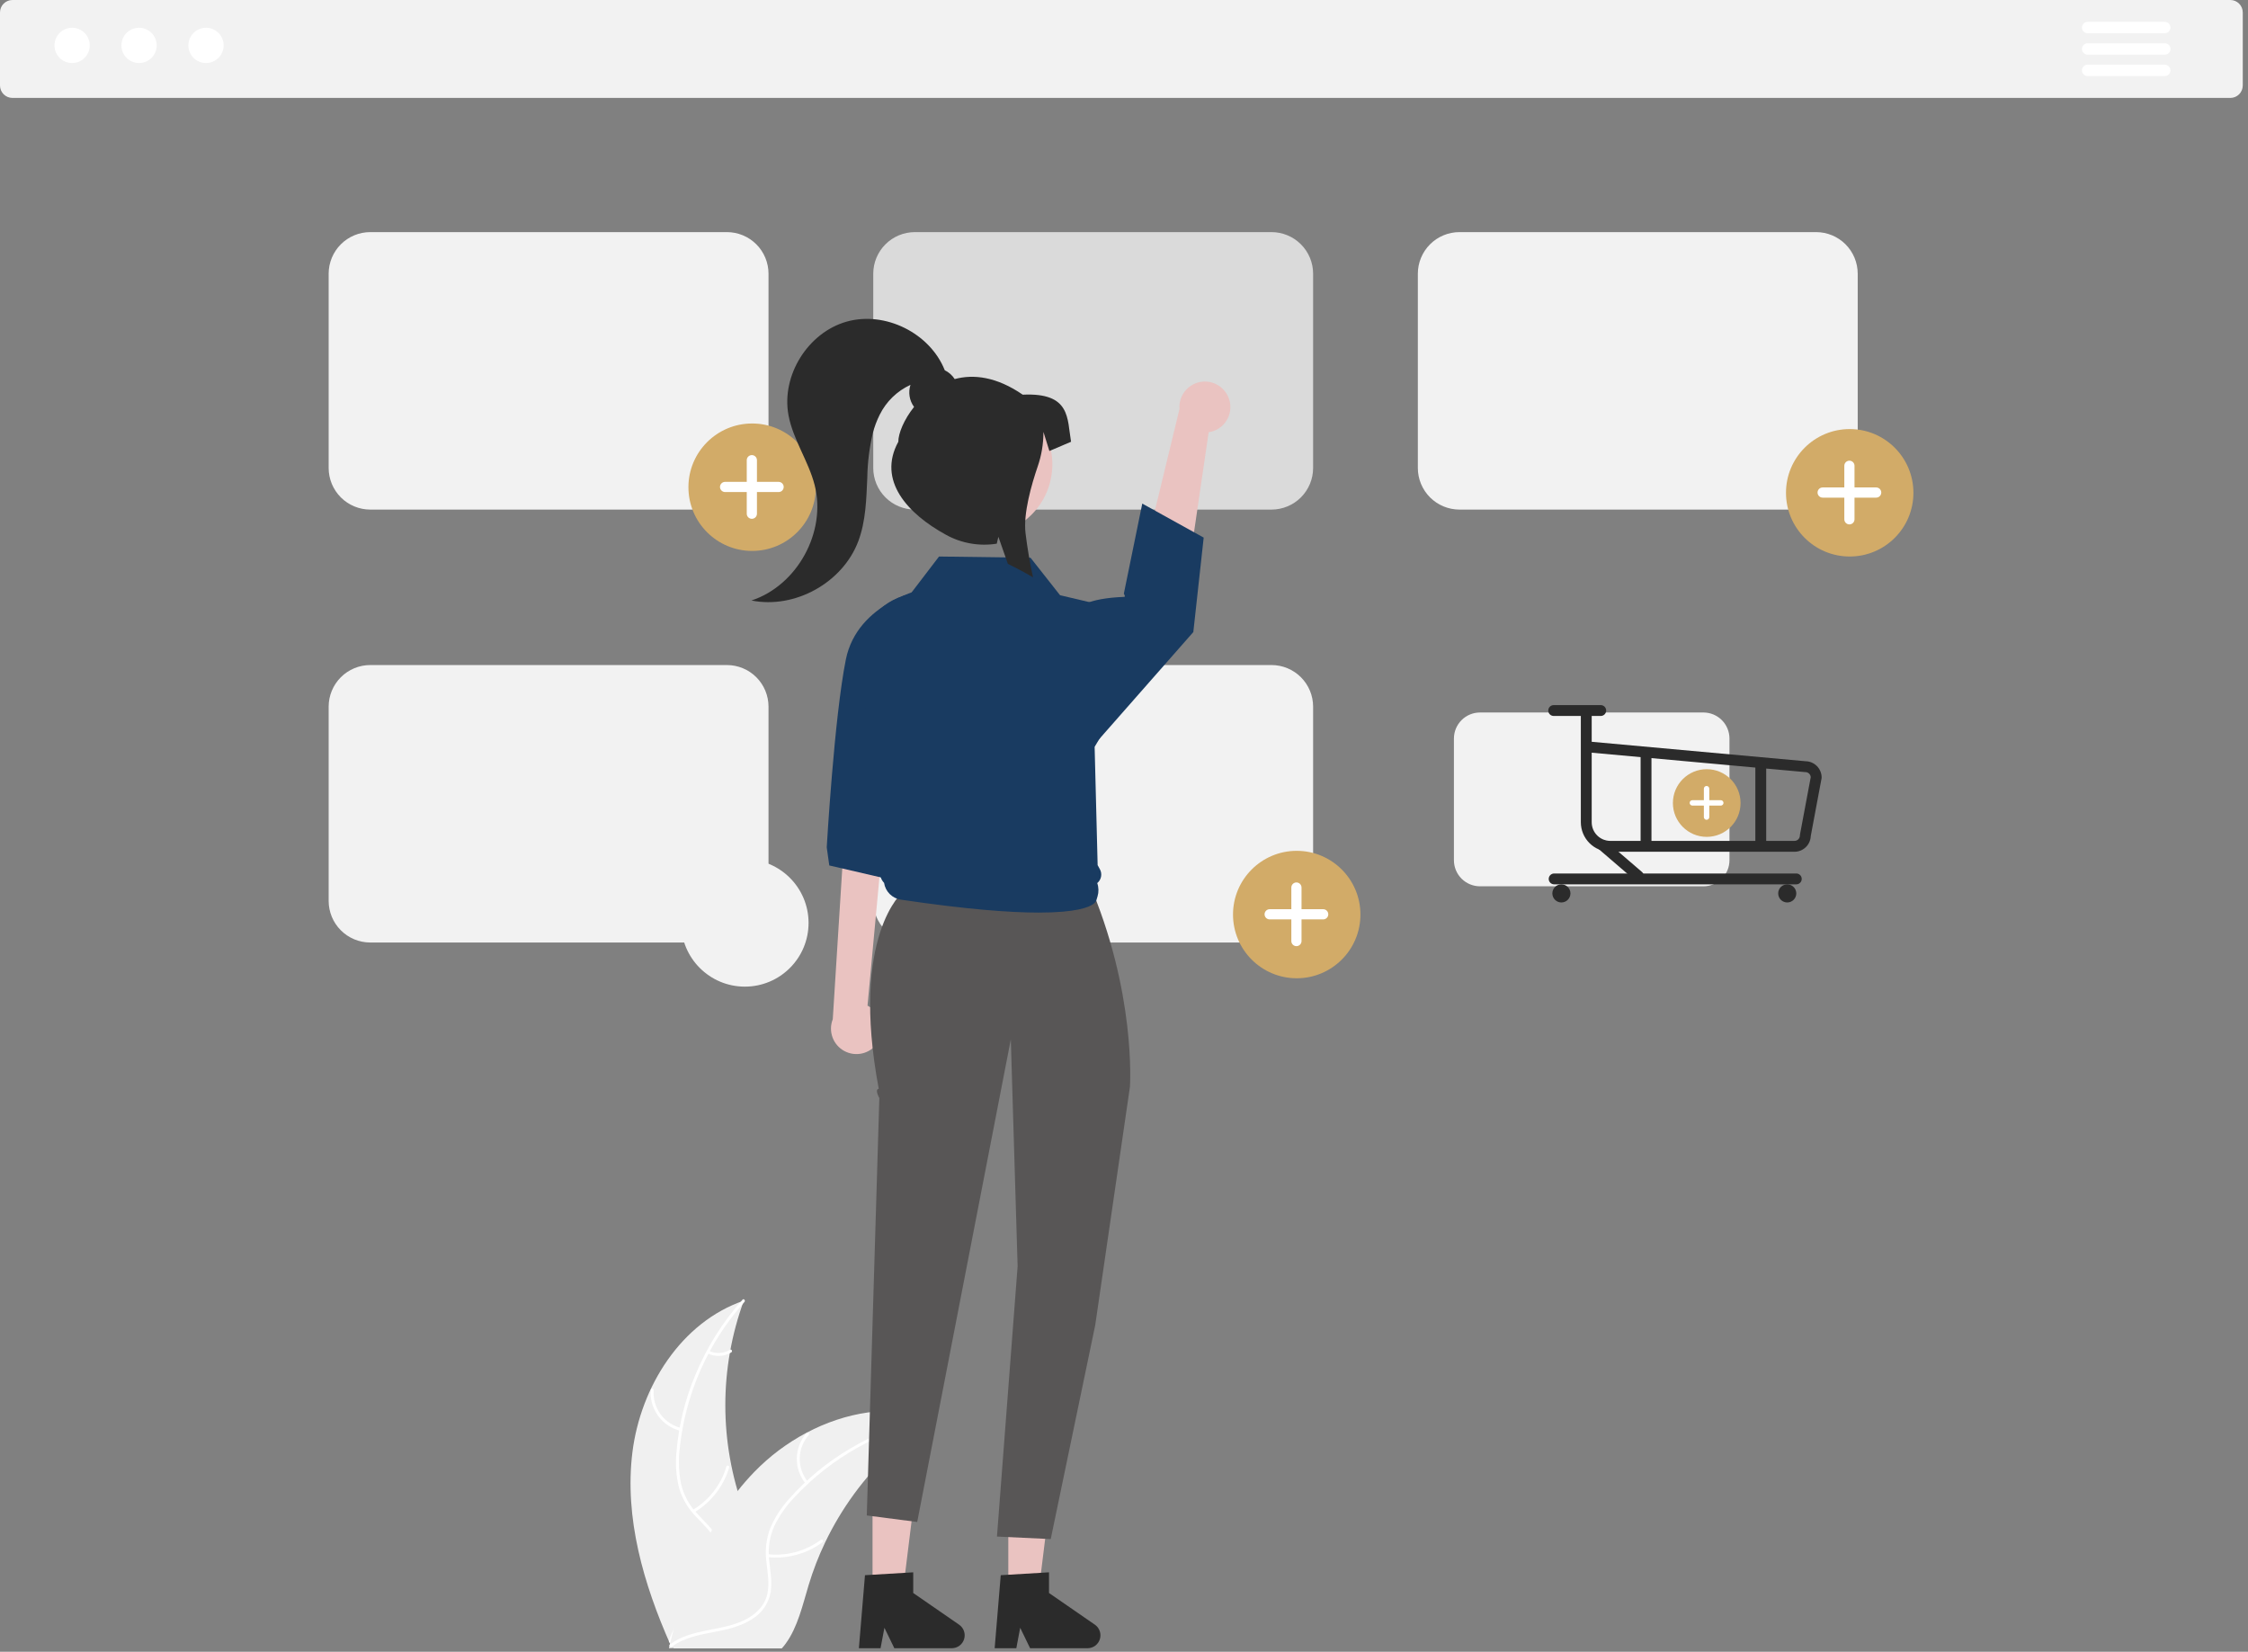 <svg width="245" height="180" viewBox="0 0 245 180" fill="none" xmlns="http://www.w3.org/2000/svg">
<rect x="0" y="0" width="245" height="180" fill="#808080" stroke="none"/>
<g clip-path="url(#clip0_2_7349)">
<path d="M243.075 10.672H1.354C0.995 10.672 0.651 10.529 0.397 10.275C0.143 10.021 0 9.677 0 9.318V1.354C0 0.995 0.143 0.651 0.397 0.397C0.651 0.143 0.995 0 1.354 0H243.075C243.434 0 243.779 0.143 244.032 0.397C244.286 0.651 244.429 0.995 244.429 1.354V9.318C244.429 9.677 244.286 10.021 244.032 10.275C243.779 10.529 243.434 10.672 243.075 10.672Z" fill="#F2F2F2"/>
<path d="M7.858 6.87C8.919 6.87 9.78 6.009 9.78 4.948C9.78 3.886 8.919 3.025 7.858 3.025C6.796 3.025 5.936 3.886 5.936 4.948C5.936 6.009 6.796 6.87 7.858 6.87Z" fill="white"/>
<path d="M15.155 6.87C16.216 6.87 17.077 6.009 17.077 4.948C17.077 3.886 16.216 3.025 15.155 3.025C14.093 3.025 13.232 3.886 13.232 4.948C13.232 6.009 14.093 6.87 15.155 6.87Z" fill="white"/>
<path d="M22.452 6.87C23.513 6.87 24.374 6.009 24.374 4.948C24.374 3.886 23.513 3.025 22.452 3.025C21.39 3.025 20.529 3.886 20.529 4.948C20.529 6.009 21.39 6.87 22.452 6.87Z" fill="white"/>
<path d="M235.927 3.625H227.525C227.36 3.624 227.203 3.559 227.086 3.442C226.97 3.325 226.904 3.167 226.904 3.002C226.904 2.837 226.97 2.679 227.086 2.563C227.203 2.446 227.36 2.38 227.525 2.38H235.927C236.092 2.38 236.25 2.445 236.367 2.562C236.484 2.678 236.55 2.836 236.55 3.001C236.55 3.166 236.485 3.324 236.369 3.441C236.253 3.558 236.095 3.624 235.93 3.625H235.927Z" fill="white"/>
<path d="M235.927 5.958H227.525C227.36 5.958 227.203 5.892 227.086 5.776C226.97 5.659 226.904 5.501 226.904 5.336C226.904 5.171 226.97 5.013 227.086 4.897C227.203 4.78 227.36 4.714 227.525 4.714H235.927C236.092 4.714 236.25 4.779 236.367 4.895C236.484 5.012 236.55 5.17 236.55 5.335C236.55 5.5 236.485 5.658 236.369 5.775C236.253 5.892 236.095 5.958 235.93 5.958H235.927Z" fill="white"/>
<path d="M235.927 8.292H227.525C227.36 8.292 227.201 8.227 227.085 8.11C226.968 7.993 226.902 7.835 226.902 7.67C226.902 7.505 226.968 7.347 227.085 7.23C227.201 7.113 227.36 7.048 227.525 7.048H235.927C236.092 7.047 236.25 7.113 236.367 7.229C236.484 7.346 236.55 7.504 236.55 7.669C236.551 7.834 236.485 7.992 236.369 8.109C236.252 8.226 236.094 8.292 235.929 8.292H235.927Z" fill="white"/>
<path d="M68.924 158.264C69.814 151.112 74.246 144.065 81.068 141.737C78.377 149.099 78.378 157.175 81.069 164.536C82.117 167.371 83.578 170.416 82.593 173.273C81.979 175.051 80.478 176.411 78.801 177.262C77.123 178.113 75.262 178.518 73.423 178.915L73.061 179.214C70.143 172.624 68.035 165.417 68.924 158.264Z" fill="#F0F0F0"/>
<path d="M81.135 141.873C77.163 146.323 74.694 151.913 74.079 157.847C73.924 159.122 73.971 160.413 74.218 161.674C74.498 162.894 75.1 164.017 75.961 164.925C76.747 165.789 77.651 166.581 78.213 167.62C78.493 168.157 78.657 168.746 78.693 169.35C78.729 169.954 78.637 170.559 78.423 171.124C77.927 172.548 76.948 173.709 75.952 174.811C74.846 176.034 73.677 177.287 73.207 178.909C73.15 179.105 72.849 179.005 72.906 178.809C73.724 175.987 76.463 174.385 77.769 171.844C78.378 170.658 78.634 169.281 78.063 168.03C77.563 166.935 76.632 166.117 75.828 165.25C74.975 164.376 74.349 163.306 74.005 162.134C73.695 160.89 73.598 159.603 73.719 158.326C73.947 155.449 74.626 152.625 75.731 149.958C76.975 146.908 78.731 144.093 80.925 141.634C81.061 141.482 81.27 141.722 81.135 141.873L81.135 141.873Z" fill="white"/>
<path d="M74.164 155.924C73.182 155.686 72.317 155.106 71.724 154.289C71.13 153.472 70.846 152.471 70.922 151.463C70.926 151.422 70.945 151.384 70.976 151.357C71.007 151.33 71.048 151.316 71.089 151.318C71.13 151.32 71.169 151.338 71.197 151.368C71.225 151.398 71.24 151.438 71.24 151.479C71.167 152.417 71.431 153.35 71.986 154.11C72.54 154.87 73.348 155.406 74.263 155.623C74.462 155.67 74.362 155.971 74.164 155.924Z" fill="white"/>
<path d="M75.506 164.54C77.279 163.481 78.587 161.793 79.171 159.813C79.229 159.617 79.53 159.716 79.473 159.912C78.862 161.972 77.496 163.726 75.649 164.824C75.472 164.928 75.331 164.644 75.506 164.54Z" fill="white"/>
<path d="M77.27 147.209C77.63 147.38 78.028 147.459 78.427 147.439C78.825 147.419 79.213 147.3 79.554 147.093C79.729 146.986 79.871 147.27 79.697 147.376C79.319 147.603 78.891 147.734 78.45 147.758C78.01 147.781 77.57 147.696 77.17 147.51C77.131 147.496 77.099 147.467 77.08 147.43C77.061 147.393 77.057 147.35 77.069 147.31C77.083 147.27 77.111 147.237 77.149 147.218C77.186 147.199 77.23 147.196 77.27 147.209Z" fill="white"/>
<path d="M101.858 154.512C101.751 154.582 101.644 154.652 101.537 154.724C100.1 155.669 98.743 156.728 97.478 157.893C97.379 157.981 97.279 158.072 97.183 158.164C94.165 161.002 91.701 164.375 89.915 168.113C89.206 169.601 88.611 171.14 88.135 172.718C87.478 174.898 86.939 177.314 85.639 179.096C85.505 179.284 85.36 179.463 85.204 179.633H73.454C73.427 179.619 73.4 179.608 73.374 179.595L72.904 179.617C72.923 179.533 72.945 179.448 72.963 179.365C72.974 179.316 72.987 179.268 72.998 179.22C73.006 179.188 73.014 179.155 73.02 179.126C73.022 179.115 73.025 179.104 73.028 179.096C73.033 179.067 73.041 179.04 73.046 179.013C73.164 178.533 73.286 178.054 73.411 177.574C73.411 177.571 73.411 177.571 73.414 177.568C74.332 173.902 75.682 170.358 77.435 167.011C77.489 166.912 77.542 166.81 77.601 166.71C78.413 165.229 79.345 163.815 80.387 162.485C80.96 161.759 81.569 161.062 82.213 160.397C83.878 158.682 85.804 157.24 87.918 156.123C92.132 153.898 97.011 153.046 101.515 154.405C101.631 154.44 101.743 154.475 101.858 154.512Z" fill="#F0F0F0"/>
<path d="M101.832 154.661C95.981 155.823 90.644 158.8 86.581 163.167C85.689 164.092 84.949 165.152 84.388 166.307C83.877 167.45 83.682 168.709 83.822 169.953C83.93 171.115 84.174 172.292 83.998 173.46C83.898 174.057 83.674 174.626 83.339 175.13C83.004 175.634 82.567 176.062 82.055 176.385C80.802 177.223 79.322 177.56 77.863 177.84C76.243 178.151 74.556 178.448 73.204 179.459C73.04 179.582 72.86 179.321 73.023 179.198C75.375 177.438 78.527 177.807 81.1 176.565C82.3 175.985 83.334 175.04 83.631 173.696C83.891 172.522 83.64 171.308 83.52 170.132C83.366 168.92 83.51 167.689 83.941 166.546C84.442 165.366 85.14 164.28 86.005 163.334C87.919 161.174 90.161 159.328 92.649 157.863C95.479 156.177 98.576 154.987 101.808 154.345C102.008 154.305 102.031 154.622 101.832 154.661H101.832Z" fill="white"/>
<path d="M87.806 161.684C87.166 160.903 86.825 159.919 86.843 158.91C86.86 157.9 87.237 156.929 87.904 156.171C88.04 156.018 88.284 156.221 88.148 156.375C87.525 157.079 87.175 157.984 87.16 158.924C87.145 159.865 87.467 160.779 88.068 161.503C88.198 161.661 87.936 161.841 87.806 161.684Z" fill="white"/>
<path d="M83.689 169.371C85.742 169.593 87.803 169.033 89.462 167.803C89.626 167.681 89.807 167.942 89.643 168.064C87.915 169.341 85.768 169.919 83.633 169.683C83.429 169.66 83.487 169.348 83.689 169.371Z" fill="white"/>
<path d="M95.534 156.595C95.718 156.948 95.988 157.251 96.319 157.475C96.649 157.699 97.03 157.837 97.427 157.877C97.631 157.897 97.573 158.21 97.371 158.19C96.932 158.143 96.511 157.99 96.146 157.743C95.78 157.497 95.48 157.165 95.272 156.775C95.25 156.74 95.241 156.698 95.249 156.657C95.256 156.616 95.279 156.579 95.312 156.554C95.347 156.531 95.39 156.521 95.431 156.529C95.473 156.537 95.509 156.56 95.534 156.595L95.534 156.595Z" fill="white"/>
<path d="M79.226 55.532H40.35C39.148 55.53 37.996 55.052 37.147 54.203C36.297 53.353 35.82 52.202 35.818 51V29.826C35.82 28.625 36.298 27.473 37.147 26.624C37.996 25.774 39.148 25.296 40.35 25.295H79.226C80.427 25.296 81.579 25.774 82.429 26.624C83.278 27.473 83.756 28.625 83.757 29.826V51C83.756 52.202 83.278 53.353 82.429 54.203C81.579 55.052 80.428 55.53 79.226 55.532Z" fill="#F2F2F2"/>
<path d="M138.58 55.532H99.703C98.502 55.53 97.35 55.052 96.501 54.203C95.651 53.353 95.173 52.202 95.172 51V29.826C95.173 28.625 95.651 27.473 96.501 26.624C97.35 25.774 98.502 25.296 99.703 25.295H138.58C139.781 25.296 140.933 25.774 141.782 26.624C142.632 27.473 143.11 28.625 143.111 29.826V51C143.11 52.202 142.632 53.353 141.782 54.203C140.933 55.052 139.781 55.53 138.58 55.532Z" fill="#DADADA"/>
<path d="M197.933 55.532H159.057C157.855 55.53 156.704 55.052 155.854 54.203C155.005 53.353 154.527 52.202 154.525 51V29.826C154.527 28.625 155.005 27.473 155.854 26.624C156.704 25.774 157.855 25.296 159.057 25.295H197.933C199.135 25.296 200.286 25.774 201.136 26.624C201.985 27.473 202.463 28.625 202.464 29.826V51C202.463 52.202 201.985 53.353 201.136 54.203C200.286 55.052 199.135 55.53 197.933 55.532Z" fill="#F2F2F2"/>
<path d="M79.226 102.71H40.35C39.148 102.708 37.996 102.231 37.147 101.381C36.297 100.532 35.82 99.38 35.818 98.178V77.004C35.82 75.803 36.298 74.651 37.147 73.802C37.996 72.952 39.148 72.475 40.35 72.473H79.226C80.427 72.475 81.579 72.952 82.429 73.802C83.278 74.651 83.756 75.803 83.757 77.004V98.178C83.756 99.38 83.278 100.532 82.429 101.381C81.579 102.231 80.428 102.708 79.226 102.71Z" fill="#F2F2F2"/>
<path d="M138.58 102.71H99.703C98.502 102.708 97.35 102.231 96.501 101.381C95.651 100.532 95.173 99.38 95.172 98.178V77.004C95.173 75.803 95.651 74.651 96.501 73.802C97.35 72.952 98.502 72.475 99.703 72.473H138.58C139.781 72.475 140.933 72.952 141.782 73.802C142.632 74.651 143.11 75.803 143.111 77.004V98.178C143.11 99.38 142.632 100.532 141.782 101.381C140.933 102.231 139.781 102.708 138.58 102.71Z" fill="#F2F2F2"/>
<path d="M141.324 106.606C145.159 106.606 148.268 103.497 148.268 99.663C148.268 95.828 145.159 92.719 141.324 92.719C137.49 92.719 134.381 95.828 134.381 99.663C134.381 103.497 137.49 106.606 141.324 106.606Z" fill="#D2AB68"/>
<path d="M144.208 99.079H141.848V96.719C141.848 96.646 141.833 96.573 141.805 96.506C141.777 96.439 141.736 96.377 141.685 96.326C141.633 96.274 141.572 96.233 141.505 96.206C141.437 96.178 141.365 96.163 141.292 96.163C141.219 96.163 141.147 96.178 141.08 96.206C141.012 96.233 140.951 96.274 140.899 96.326C140.848 96.377 140.807 96.439 140.779 96.506C140.751 96.573 140.737 96.646 140.737 96.719V99.079H138.376C138.303 99.079 138.231 99.094 138.163 99.122C138.096 99.15 138.035 99.191 137.983 99.242C137.931 99.294 137.891 99.355 137.863 99.422C137.835 99.49 137.82 99.562 137.82 99.635C137.82 99.708 137.835 99.78 137.863 99.848C137.891 99.915 137.931 99.976 137.983 100.028C138.035 100.079 138.096 100.12 138.163 100.148C138.231 100.176 138.303 100.191 138.376 100.191H140.737V102.551C140.737 102.624 140.751 102.697 140.779 102.764C140.807 102.831 140.848 102.893 140.899 102.944C140.951 102.996 141.012 103.037 141.08 103.065C141.147 103.092 141.219 103.107 141.292 103.107C141.439 103.107 141.581 103.048 141.685 102.944C141.789 102.84 141.848 102.699 141.848 102.551V100.191H144.208C144.281 100.191 144.354 100.176 144.421 100.148C144.488 100.12 144.55 100.079 144.601 100.028C144.653 99.976 144.694 99.915 144.722 99.848C144.75 99.78 144.764 99.708 144.764 99.635C144.764 99.562 144.75 99.49 144.722 99.422C144.694 99.355 144.653 99.294 144.601 99.242C144.55 99.191 144.488 99.15 144.421 99.122C144.354 99.094 144.281 99.079 144.208 99.079L144.208 99.079Z" fill="white"/>
<path d="M201.592 60.645C205.427 60.645 208.535 57.537 208.535 53.702C208.535 49.867 205.427 46.758 201.592 46.758C197.757 46.758 194.648 49.867 194.648 53.702C194.648 57.537 197.757 60.645 201.592 60.645Z" fill="#D2AB68"/>
<path d="M204.476 53.119H202.115V50.758C202.115 50.685 202.101 50.613 202.073 50.545C202.045 50.478 202.004 50.417 201.952 50.365C201.901 50.314 201.84 50.273 201.772 50.245C201.705 50.217 201.633 50.203 201.56 50.203C201.487 50.203 201.414 50.217 201.347 50.245C201.28 50.273 201.218 50.314 201.167 50.365C201.115 50.417 201.074 50.478 201.046 50.545C201.019 50.613 201.004 50.685 201.004 50.758V53.119H198.643C198.57 53.119 198.498 53.133 198.431 53.161C198.363 53.189 198.302 53.23 198.251 53.282C198.199 53.333 198.158 53.394 198.13 53.462C198.102 53.529 198.088 53.601 198.088 53.674C198.088 53.747 198.102 53.819 198.13 53.887C198.158 53.954 198.199 54.016 198.251 54.067C198.302 54.119 198.363 54.16 198.431 54.188C198.498 54.215 198.57 54.23 198.643 54.23H201.004V56.591C201.004 56.664 201.019 56.736 201.046 56.803C201.074 56.871 201.115 56.932 201.167 56.983C201.218 57.035 201.28 57.076 201.347 57.104C201.414 57.132 201.487 57.146 201.56 57.146C201.707 57.146 201.848 57.088 201.952 56.983C202.057 56.879 202.115 56.738 202.115 56.591V54.23H204.476C204.549 54.23 204.621 54.215 204.689 54.188C204.756 54.16 204.817 54.119 204.869 54.067C204.92 54.016 204.961 53.954 204.989 53.887C205.017 53.819 205.031 53.747 205.031 53.674C205.031 53.601 205.017 53.529 204.989 53.462C204.961 53.394 204.92 53.333 204.869 53.282C204.817 53.23 204.756 53.189 204.689 53.161C204.621 53.133 204.549 53.119 204.476 53.119L204.476 53.119Z" fill="white"/>
<path d="M81.973 60.037C85.808 60.037 88.916 56.928 88.916 53.093C88.916 49.258 85.808 46.15 81.973 46.15C78.138 46.15 75.029 49.258 75.029 53.093C75.029 56.928 78.138 60.037 81.973 60.037Z" fill="#D2AB68"/>
<path d="M84.857 52.51H82.496V50.149C82.496 50.076 82.482 50.004 82.454 49.937C82.426 49.869 82.385 49.808 82.333 49.757C82.282 49.705 82.221 49.664 82.153 49.636C82.086 49.608 82.013 49.594 81.941 49.594C81.868 49.594 81.795 49.608 81.728 49.636C81.661 49.664 81.599 49.705 81.548 49.757C81.496 49.808 81.455 49.869 81.427 49.937C81.399 50.004 81.385 50.076 81.385 50.149V52.51H79.024C78.951 52.51 78.879 52.524 78.812 52.552C78.744 52.58 78.683 52.621 78.632 52.673C78.58 52.724 78.539 52.786 78.511 52.853C78.483 52.92 78.469 52.993 78.469 53.066C78.469 53.213 78.527 53.354 78.632 53.458C78.736 53.563 78.877 53.621 79.024 53.621H81.385V55.982C81.385 56.055 81.399 56.127 81.427 56.194C81.455 56.262 81.496 56.323 81.548 56.375C81.599 56.426 81.661 56.467 81.728 56.495C81.795 56.523 81.868 56.537 81.941 56.537C82.013 56.537 82.086 56.523 82.153 56.495C82.221 56.467 82.282 56.426 82.333 56.375C82.385 56.323 82.426 56.262 82.454 56.194C82.482 56.127 82.496 56.055 82.496 55.982V53.621H84.857C84.93 53.621 85.002 53.607 85.069 53.579C85.137 53.551 85.198 53.51 85.25 53.458C85.301 53.407 85.342 53.346 85.37 53.278C85.398 53.211 85.412 53.139 85.412 53.066C85.412 52.918 85.354 52.777 85.25 52.673C85.145 52.569 85.004 52.51 84.857 52.51V52.51Z" fill="white"/>
<path d="M133.956 43.501C134.082 43.885 134.123 44.291 134.076 44.692C134.029 45.092 133.894 45.478 133.682 45.821C133.469 46.164 133.184 46.457 132.846 46.678C132.509 46.899 132.127 47.043 131.727 47.1L128.517 69.016L123.25 66.443L128.547 44.568C128.495 43.89 128.694 43.217 129.105 42.676C129.516 42.135 130.111 41.764 130.778 41.632C131.444 41.501 132.136 41.619 132.722 41.963C133.307 42.307 133.746 42.855 133.956 43.501L133.956 43.501Z" fill="#EAC3C1"/>
<path d="M95.61 113.69C95.844 113.362 96.004 112.986 96.077 112.589C96.15 112.192 96.136 111.784 96.035 111.393C95.933 111.003 95.748 110.639 95.49 110.328C95.234 110.017 94.911 109.766 94.547 109.593L96.713 86.282L92.176 88.607L90.76 111.07C90.509 111.702 90.499 112.404 90.732 113.042C90.964 113.681 91.423 114.212 92.021 114.534C92.619 114.857 93.314 114.95 93.976 114.794C94.637 114.639 95.218 114.246 95.609 113.69H95.61Z" fill="#EAC3C1"/>
<path d="M98.708 101.9L118.176 101.151L119.299 80.934H96.836L98.708 101.9Z" fill="#EAC3C1"/>
<path d="M95.094 173.298L98.421 173.297L100.004 160.466H95.094L95.094 173.298Z" fill="#EAC3C1"/>
<path d="M94.27 171.656L99.529 171.343V173.596L104.529 177.049C104.776 177.219 104.962 177.464 105.06 177.748C105.158 178.032 105.163 178.339 105.073 178.626C104.984 178.912 104.805 179.163 104.564 179.341C104.322 179.518 104.03 179.614 103.73 179.614H97.469L96.389 177.386L95.968 179.614H93.607L94.27 171.656Z" fill="#2B2B2B"/>
<path d="M109.891 173.298L113.218 173.297L114.801 160.466H109.891L109.891 173.298Z" fill="#EAC3C1"/>
<path d="M95.771 118.652C92.614 101.857 98.439 97.154 98.439 97.154L118.572 95.941C123.874 108.104 123.147 118.44 123.147 118.44L119.364 144.404L114.515 167.72L108.655 167.446L110.906 137.991L110.164 113.27L99.963 165.857L94.467 165.146L95.835 119.657C95.835 119.657 95.29 118.709 95.771 118.652Z" fill="#585656"/>
<path d="M100.812 64.132C100.812 64.132 93.454 65.587 92.187 71.862C90.919 78.136 90.103 92.335 90.103 92.335L90.381 94.312L97.498 95.962L102.04 76.067L100.812 64.132Z" fill="#193B61"/>
<path d="M117.602 66.25C117.602 66.25 118.347 65.205 122.524 65.044C122.696 65.037 122.483 64.696 122.483 64.696L124.491 54.879L131.185 58.585L130.055 68.877L119.056 81.387L117.602 66.25Z" fill="#193B61"/>
<path d="M113.218 99.448C110.067 99.448 105.324 99.1 98.183 98.04C97.723 97.971 97.298 97.756 96.968 97.428C96.639 97.099 96.423 96.674 96.353 96.214C96.12 95.968 95.968 95.656 95.918 95.321C95.869 94.985 95.924 94.643 96.076 94.339L96.082 94.326L95.92 94.136C95.67 93.842 95.523 93.474 95.502 93.088C95.481 92.703 95.586 92.321 95.803 92.002L93.803 72.25C93.579 70.679 93.922 69.079 94.772 67.739C95.622 66.399 96.922 65.406 98.438 64.938L99.255 64.684L102.342 60.646L102.403 60.647L112.313 60.779L115.53 64.863L120.728 66.089L120.742 66.168L121.949 73.142C122.577 76.77 121.137 78.197 119.299 81.387L119.627 94.278L119.871 94.722C120.007 94.969 120.053 95.254 120 95.531C119.947 95.807 119.8 96.056 119.583 96.235C119.747 96.703 119.758 97.212 119.615 97.687L119.488 98.107C119.488 98.12 119.454 98.29 119.179 98.499C118.685 98.875 117.263 99.448 113.218 99.448Z" fill="#193B61"/>
<path d="M109.067 171.656L114.326 171.343V173.596L119.326 177.049C119.573 177.219 119.759 177.464 119.857 177.748C119.955 178.032 119.959 178.339 119.87 178.626C119.781 178.912 119.602 179.163 119.361 179.341C119.119 179.518 118.827 179.614 118.526 179.614H112.265L111.186 177.386L110.765 179.614H108.404L109.067 171.656Z" fill="#2B2B2B"/>
<path d="M114.591 51.847C115.278 47.611 112.402 43.62 108.166 42.933C103.931 42.245 99.94 45.122 99.252 49.358C98.565 53.593 101.441 57.584 105.677 58.271C109.913 58.959 113.904 56.082 114.591 51.847Z" fill="#EAC3C1"/>
<path d="M111.464 43.01C108.617 41.052 106.109 40.753 104.049 41.309C103.782 40.896 103.407 40.563 102.966 40.347C101.359 36.299 96.47 33.867 92.274 35.049C88.051 36.239 85.137 40.917 85.932 45.231C86.424 47.906 88.107 50.222 88.784 52.856C90.095 57.955 86.898 63.795 81.897 65.439C86.632 66.39 91.844 63.497 93.543 58.976C94.368 56.78 94.418 54.382 94.523 52.038C94.55 50.421 94.749 48.811 95.114 47.234C95.296 46.527 95.552 45.842 95.879 45.189C96.591 43.754 97.773 42.607 99.229 41.939C99.098 42.342 99.066 42.77 99.133 43.189C99.201 43.607 99.368 44.003 99.619 44.344C98.508 45.735 97.904 47.24 97.904 48.141C95.597 52.357 98.896 55.979 103.112 58.286C104.794 59.211 106.736 59.549 108.631 59.248L108.808 58.495L109.047 59.173L109.845 61.447C110.765 61.893 111.677 62.381 112.582 62.912C112.238 61.298 111.96 59.687 111.769 58.112C111.504 55.969 112.427 52.778 113.093 50.838C113.506 49.642 113.718 48.386 113.72 47.12V47.065L114.369 49.148L116.73 48.141C116.29 45.622 116.73 42.762 111.464 43.01Z" fill="#2B2B2B"/>
<path d="M81.178 107.518C85.013 107.518 88.121 104.41 88.121 100.575C88.121 96.74 85.013 93.632 81.178 93.632C77.343 93.632 74.234 96.74 74.234 100.575C74.234 104.41 77.343 107.518 81.178 107.518Z" fill="#F2F2F2"/>
<path d="M185.65 96.585H161.296C160.543 96.584 159.822 96.284 159.289 95.752C158.757 95.22 158.458 94.498 158.457 93.746V80.481C158.458 79.729 158.757 79.007 159.289 78.475C159.822 77.943 160.543 77.644 161.296 77.643H185.65C186.402 77.644 187.124 77.943 187.656 78.475C188.188 79.007 188.487 79.729 188.488 80.481V93.746C188.487 94.498 188.188 95.22 187.656 95.752C187.124 96.284 186.402 96.584 185.65 96.585Z" fill="#F2F2F2"/>
<path d="M186.01 91.197C188.046 91.197 189.697 89.546 189.697 87.509C189.697 85.473 188.046 83.822 186.01 83.822C183.973 83.822 182.322 85.473 182.322 87.509C182.322 89.546 183.973 91.197 186.01 91.197Z" fill="#D2AB68"/>
<path d="M187.541 87.2H186.287V85.946C186.287 85.907 186.28 85.869 186.265 85.833C186.25 85.797 186.228 85.765 186.201 85.737C186.173 85.71 186.141 85.688 186.105 85.673C186.069 85.658 186.031 85.651 185.992 85.651C185.914 85.651 185.839 85.682 185.784 85.737C185.728 85.793 185.697 85.868 185.697 85.946V87.2H184.443C184.365 87.2 184.29 87.231 184.235 87.286C184.18 87.341 184.148 87.416 184.148 87.495C184.148 87.533 184.156 87.572 184.171 87.607C184.186 87.643 184.207 87.676 184.235 87.703C184.262 87.731 184.295 87.752 184.331 87.767C184.366 87.782 184.405 87.79 184.443 87.79H185.697V89.043C185.697 89.082 185.705 89.12 185.72 89.156C185.734 89.192 185.756 89.224 185.784 89.252C185.811 89.279 185.843 89.301 185.879 89.316C185.915 89.331 185.953 89.338 185.992 89.338C186.07 89.338 186.145 89.307 186.201 89.252C186.256 89.197 186.287 89.121 186.287 89.043V87.79H187.541C187.619 87.79 187.694 87.758 187.75 87.703C187.805 87.648 187.836 87.573 187.836 87.495C187.836 87.456 187.828 87.417 187.813 87.382C187.799 87.346 187.777 87.313 187.75 87.286C187.722 87.258 187.69 87.237 187.654 87.222C187.618 87.207 187.58 87.2 187.541 87.2L187.541 87.2Z" fill="white"/>
<path d="M195.572 92.82H175.502C174.65 92.819 173.834 92.481 173.231 91.878C172.629 91.276 172.29 90.459 172.289 89.607V77.627C172.289 77.471 172.352 77.32 172.463 77.21C172.574 77.099 172.724 77.037 172.881 77.037C173.038 77.037 173.188 77.099 173.299 77.21C173.41 77.32 173.473 77.471 173.473 77.627V80.836L196.785 82.955C197.251 82.963 197.695 83.154 198.021 83.486C198.348 83.818 198.531 84.265 198.532 84.731C198.532 84.767 198.528 84.804 198.521 84.84L197.347 91.105C197.33 91.565 197.136 92.001 196.805 92.321C196.474 92.641 196.032 92.82 195.572 92.82ZM173.473 82.024V89.607C173.474 90.145 173.688 90.661 174.068 91.041C174.448 91.422 174.964 91.636 175.502 91.636H195.572C195.729 91.636 195.879 91.574 195.99 91.463C196.101 91.352 196.164 91.201 196.164 91.044C196.164 91.008 196.167 90.971 196.174 90.935L197.346 84.685C197.334 84.536 197.267 84.397 197.158 84.296C197.048 84.195 196.905 84.139 196.756 84.138C196.738 84.138 196.72 84.138 196.702 84.136L173.473 82.024Z" fill="#2B2B2B"/>
<path d="M170.17 98.345C170.715 98.345 171.157 97.903 171.157 97.358C171.157 96.814 170.715 96.372 170.17 96.372C169.625 96.372 169.184 96.814 169.184 97.358C169.184 97.903 169.625 98.345 170.17 98.345Z" fill="#2B2B2B"/>
<path d="M194.783 98.345C195.328 98.345 195.77 97.903 195.77 97.358C195.77 96.814 195.328 96.372 194.783 96.372C194.239 96.372 193.797 96.814 193.797 97.358C193.797 97.903 194.239 98.345 194.783 98.345Z" fill="#2B2B2B"/>
<path d="M195.77 96.372H169.381C169.224 96.372 169.073 96.309 168.962 96.198C168.851 96.088 168.789 95.937 168.789 95.78C168.789 95.623 168.851 95.472 168.962 95.361C169.073 95.25 169.224 95.188 169.381 95.188H195.77C195.927 95.188 196.078 95.25 196.189 95.361C196.3 95.472 196.362 95.623 196.362 95.78C196.362 95.937 196.3 96.088 196.189 96.198C196.078 96.309 195.927 96.372 195.77 96.372Z" fill="#2B2B2B"/>
<path d="M174.459 78.022H169.329C169.172 78.021 169.022 77.959 168.911 77.848C168.8 77.737 168.738 77.587 168.738 77.43C168.738 77.273 168.8 77.123 168.911 77.012C169.022 76.901 169.172 76.838 169.329 76.838H174.459C174.616 76.838 174.766 76.901 174.877 77.012C174.987 77.123 175.05 77.273 175.05 77.43C175.05 77.587 174.987 77.737 174.877 77.848C174.766 77.959 174.616 78.021 174.459 78.022Z" fill="#2B2B2B"/>
<path d="M178.575 96.07C178.434 96.071 178.297 96.02 178.19 95.928L174.299 92.584C174.24 92.534 174.191 92.472 174.156 92.402C174.121 92.333 174.099 92.257 174.094 92.18C174.088 92.102 174.097 92.024 174.121 91.95C174.145 91.876 174.184 91.808 174.235 91.749C174.285 91.689 174.347 91.641 174.417 91.606C174.486 91.571 174.562 91.55 174.64 91.544C174.717 91.538 174.795 91.548 174.869 91.572C174.943 91.597 175.011 91.635 175.07 91.686L178.961 95.03C179.053 95.108 179.118 95.213 179.148 95.331C179.179 95.448 179.172 95.571 179.13 95.684C179.088 95.798 179.013 95.896 178.913 95.965C178.814 96.034 178.696 96.071 178.575 96.07V96.07Z" fill="#2B2B2B"/>
<path d="M179.395 92.457C179.317 92.457 179.24 92.441 179.168 92.412C179.096 92.382 179.031 92.338 178.976 92.283C178.921 92.228 178.878 92.163 178.848 92.091C178.818 92.019 178.803 91.942 178.803 91.865V82.363C178.803 82.206 178.865 82.055 178.976 81.944C179.087 81.833 179.238 81.771 179.395 81.771C179.552 81.771 179.702 81.833 179.813 81.944C179.924 82.055 179.987 82.206 179.987 82.363V91.865C179.987 91.942 179.971 92.019 179.942 92.091C179.912 92.163 179.868 92.228 179.813 92.283C179.758 92.338 179.693 92.382 179.621 92.412C179.549 92.441 179.472 92.457 179.395 92.457H179.395Z" fill="#2B2B2B"/>
<path d="M191.899 92.457C191.821 92.457 191.744 92.441 191.672 92.412C191.6 92.382 191.535 92.338 191.48 92.283C191.425 92.228 191.381 92.163 191.352 92.091C191.322 92.019 191.307 91.942 191.307 91.865V83.152C191.307 82.995 191.37 82.845 191.48 82.734C191.591 82.624 191.742 82.561 191.899 82.561C192.055 82.561 192.206 82.624 192.317 82.734C192.428 82.845 192.49 82.995 192.491 83.152V91.865C192.491 91.942 192.475 92.019 192.445 92.091C192.416 92.163 192.372 92.228 192.317 92.283C192.262 92.338 192.197 92.382 192.125 92.412C192.053 92.441 191.976 92.457 191.899 92.457H191.899Z" fill="#2B2B2B"/>
</g>
<defs>
<clipPath id="clip0_2_7349">
<rect width="244.429" height="180" fill="white"/>
</clipPath>
</defs>
</svg>
